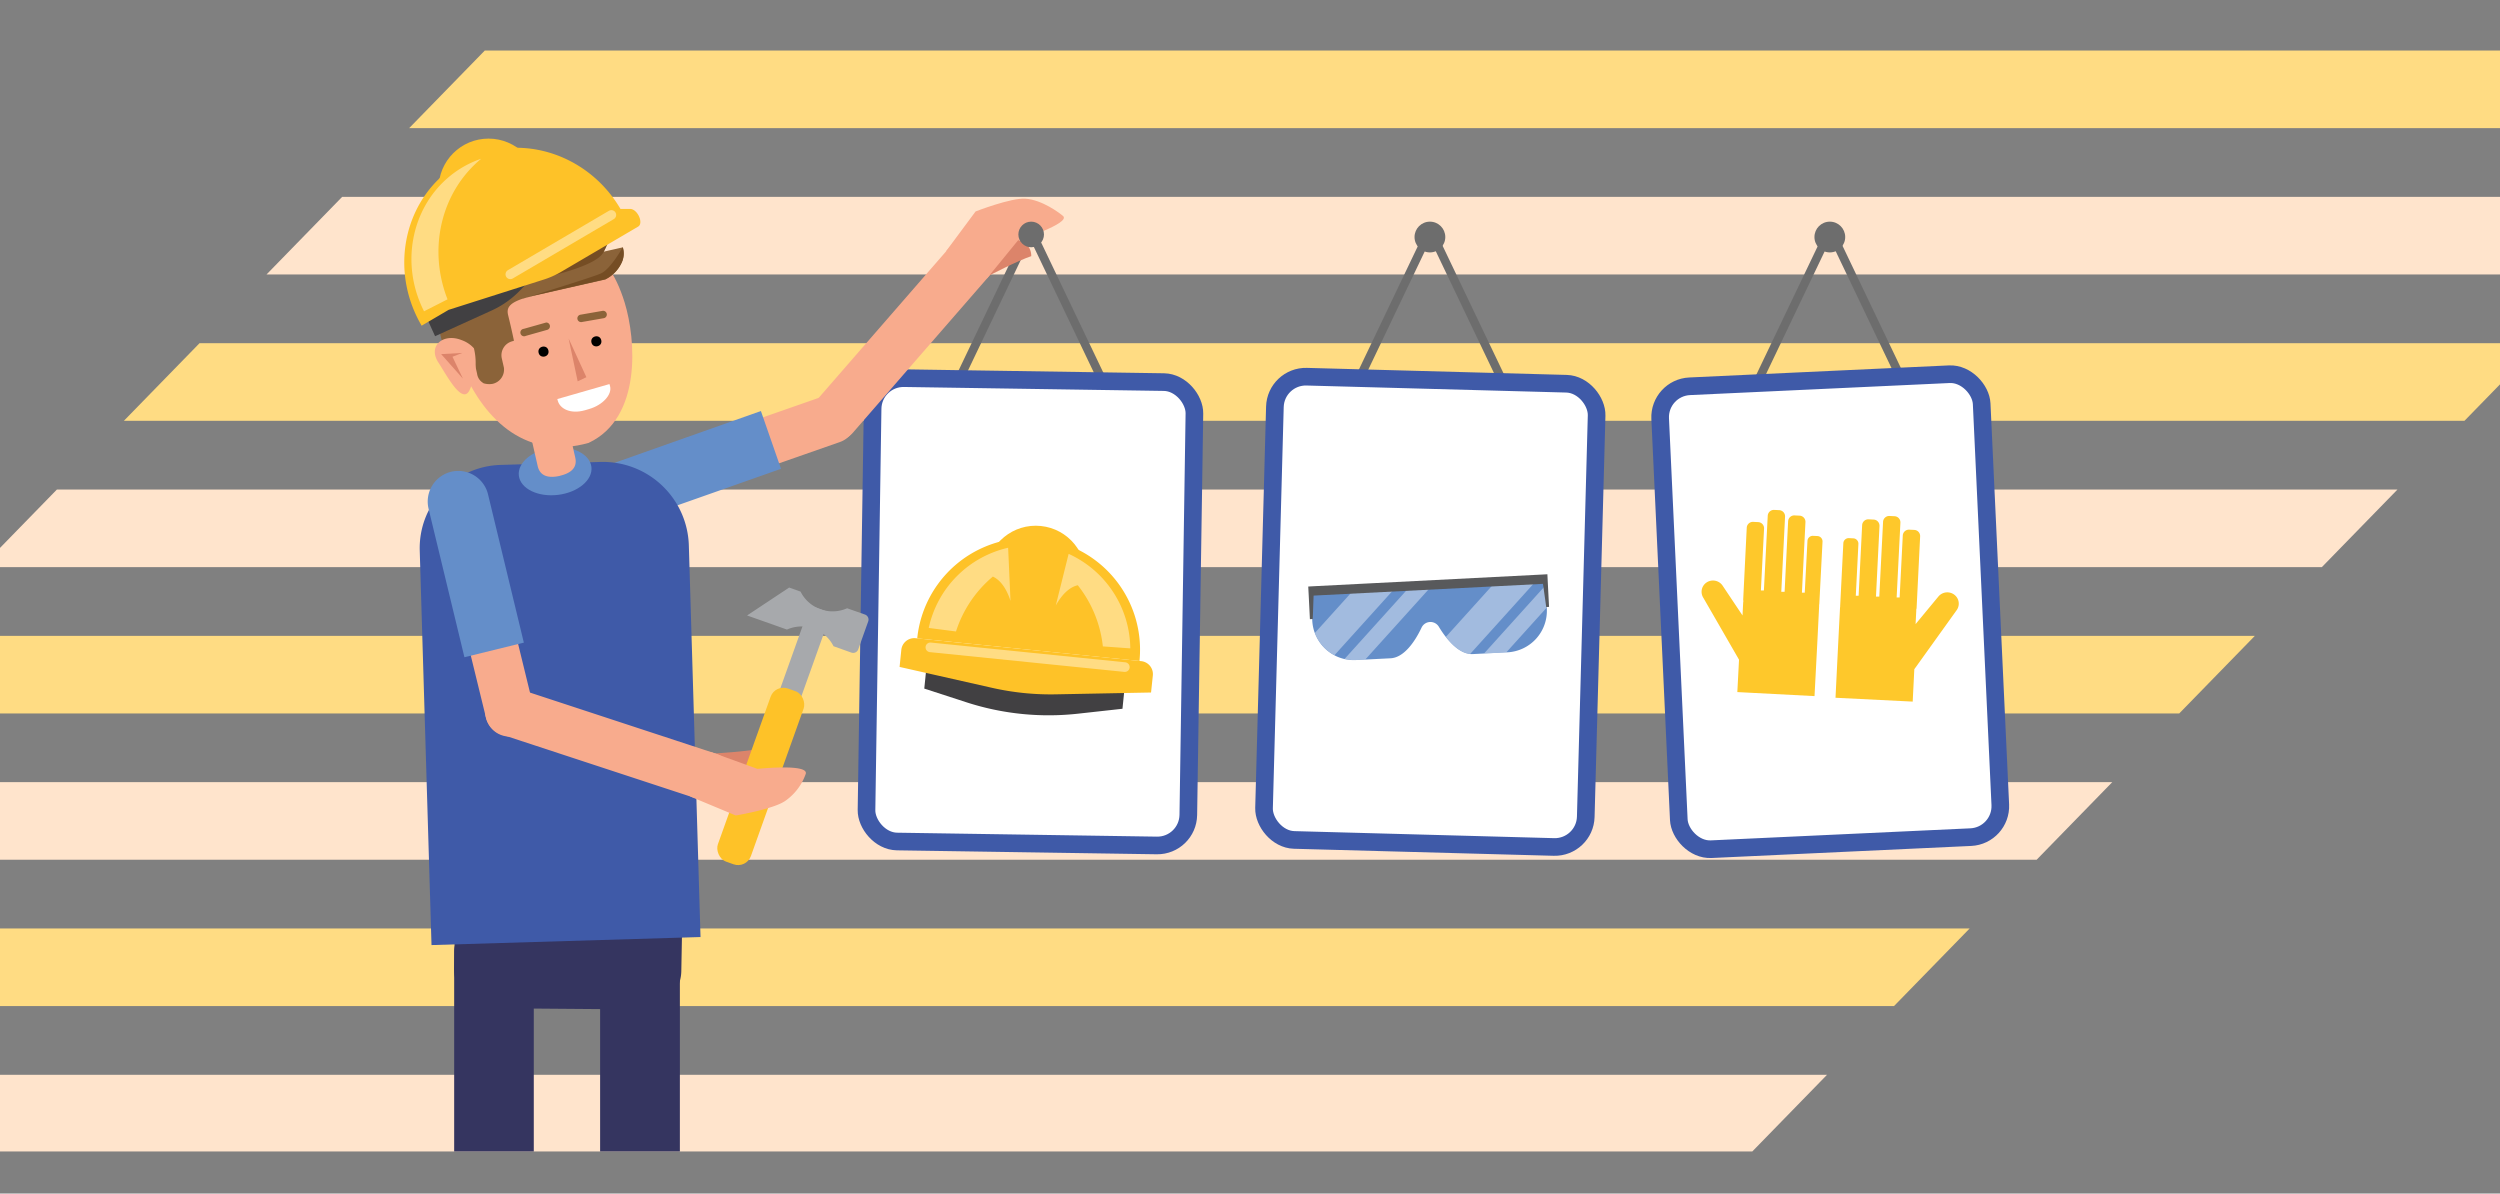 <svg id="Layer_1" data-name="Layer 1" xmlns="http://www.w3.org/2000/svg" xmlns:xlink="http://www.w3.org/1999/xlink" viewBox="0 0 708.66 338.33"><rect x="0" y="0" width="708.66" height="338.33" fill="#808080" stroke="none"/><defs><style>.cls-1,.cls-21,.cls-5{fill:none;}.cls-2{clip-path:url(#clip-path);}.cls-3{fill:#ffe4cc;}.cls-4{fill:#ffdc83;}.cls-5{stroke:#6d6d6d;stroke-miterlimit:10;stroke-width:2.41px;}.cls-18,.cls-6{fill:#fff;}.cls-6{stroke:#3f5aa8;stroke-width:5px;}.cls-21,.cls-6{stroke-linecap:round;stroke-linejoin:round;}.cls-17,.cls-7{fill:#dc846a;}.cls-8{fill:#a7a9ac;}.cls-9{fill:#fec228;}.cls-10{fill:#353560;}.cls-11,.cls-14{fill:#f8ab8d;}.cls-12{fill:#648ec9;}.cls-13{fill:#3f5aa8;}.cls-14,.cls-17{fill-rule:evenodd;}.cls-15{fill:#8b6339;}.cls-16{fill:#754d24;}.cls-19{fill:#6d6d6d;}.cls-20{fill:#414042;}.cls-21{stroke:#ffdc83;stroke-width:2.73px;}.cls-22{fill:#fec82b;}.cls-23{clip-path:url(#clip-path-2);}.cls-24{opacity:0.4;}.cls-25{fill:#58595b;}</style><clipPath id="clip-path"><polygon id="_Clipping_Path_" data-name="&lt;Clipping Path&gt;" class="cls-1" points="496.72 326.39 -166.75 326.39 211.94 -62.13 875.41 -62.13 496.72 326.39"/></clipPath><clipPath id="clip-path-2"><path id="_Clipping_Path_2" data-name="&lt;Clipping Path&gt;" class="cls-1" d="M405.36,166.33l-1.06.05-32.72,1.68.4,7.87a11.79,11.79,0,0,0,12.38,11.17l9.82-.5c3.67-.19,6.76-4.41,8.78-8.69a2.78,2.78,0,0,1,4.9-.25c2.45,4.06,5.95,7.94,9.62,7.75l9.82-.5a11.79,11.79,0,0,0,11.17-12.38l-.4-7.87Z"/></clipPath></defs><title>R-L23-U27</title><g class="cls-2"><g id="_Group_" data-name="&lt;Group&gt;"><g id="_Group_2" data-name="&lt;Group&gt;"><rect id="_Rectangle_" data-name="&lt;Rectangle&gt;" class="cls-3" x="-37.17" y="55.81" width="778.33" height="22"/><rect id="_Rectangle_2" data-name="&lt;Rectangle&gt;" class="cls-4" x="-30.1" y="180.24" width="775.93" height="22"/><rect id="_Rectangle_3" data-name="&lt;Rectangle&gt;" class="cls-4" x="-37.17" y="97.29" width="778.33" height="22"/><rect id="_Rectangle_4" data-name="&lt;Rectangle&gt;" class="cls-3" x="-30.1" y="221.71" width="775.93" height="22"/><rect id="_Rectangle_5" data-name="&lt;Rectangle&gt;" class="cls-3" x="-37.17" y="138.76" width="778.33" height="22"/><rect id="_Rectangle_6" data-name="&lt;Rectangle&gt;" class="cls-4" x="-30.1" y="263.19" width="775.93" height="22"/><rect id="_Rectangle_7" data-name="&lt;Rectangle&gt;" class="cls-4" x="-37.17" y="14.33" width="778.33" height="22"/><rect id="_Rectangle_8" data-name="&lt;Rectangle&gt;" class="cls-3" x="-30.1" y="304.67" width="775.93" height="22"/></g><g id="_Group_3" data-name="&lt;Group&gt;"><line id="_Path_" data-name="&lt;Path&gt;" class="cls-5" x1="291.98" y1="64.94" x2="312.43" y2="107.75"/><line id="_Path_2" data-name="&lt;Path&gt;" class="cls-5" x1="292.2" y1="64.94" x2="271.75" y2="107.75"/></g><rect id="_Rectangle_9" data-name="&lt;Rectangle&gt;" class="cls-6" x="246.48" y="107.75" width="91.23" height="131.36" rx="8.78" ry="8.78" transform="translate(2.67 -4.42) rotate(0.87)"/><path id="_Path_3" data-name="&lt;Path&gt;" class="cls-7" d="M202.51,213.58s9.27-.52,13.16-1.41c2.86,4.81-4,8.43-4,8.43Z"/><g id="_Group_4" data-name="&lt;Group&gt;"><path id="_Path_4" data-name="&lt;Path&gt;" class="cls-8" d="M217.14,216.78l-.53-.19c-1.51-.54-2.13-2.66-1.39-4.74l14.38-40.24,6,2.15-5.28,14.78L221.21,214C220.47,216.08,218.65,217.32,217.14,216.78Z"/><rect id="_Rectangle_10" data-name="&lt;Rectangle&gt;" class="cls-9" x="210.69" y="194.02" width="9.94" height="52.11" rx="3.85" ry="3.85" transform="translate(86.65 -59.74) rotate(19.67)"/><path id="_Path_5" data-name="&lt;Path&gt;" class="cls-8" d="M240.13,172.42a10.14,10.14,0,0,1-13.2-4.72l-3.23-1.15-11.93,7.91,11.3,4a10.14,10.14,0,0,1,13.2,4.72l5.07,1.81a1.52,1.52,0,0,0,1.94-.92l2.83-7.93a1.52,1.52,0,0,0-.92-1.94Z"/></g><path id="_Rectangle_11" data-name="&lt;Rectangle&gt;" class="cls-10" d="M128.75,262.86h22.57a0,0,0,0,1,0,0V453.65a6.93,6.93,0,0,1-6.93,6.93h-8.71a6.93,6.93,0,0,1-6.93-6.93V262.86A0,0,0,0,1,128.75,262.86Z" transform="translate(280.06 723.45) rotate(180)"/><path id="_Rectangle_12" data-name="&lt;Rectangle&gt;" class="cls-10" d="M170.11,262.86h22.57a0,0,0,0,1,0,0V453.65a6.93,6.93,0,0,1-6.93,6.93H177a6.93,6.93,0,0,1-6.93-6.93V262.86A0,0,0,0,1,170.11,262.86Z" transform="translate(362.79 723.45) rotate(-180)"/><path id="_Path_6" data-name="&lt;Path&gt;" class="cls-10" d="M129.12,253.95l64.39.52-.38,20.67a11.06,11.06,0,0,1-11.15,11l-42.27-.34a11.06,11.06,0,0,1-11-11.15Z"/><path id="_Path_7" data-name="&lt;Path&gt;" class="cls-11" d="M173.22,140.58h0A6.9,6.9,0,0,0,182,144.9l56-19.57a6.9,6.9,0,0,0,4.32-8.75h0a6.9,6.9,0,0,0-8.75-4.32l-56,19.57A6.9,6.9,0,0,0,173.22,140.58Z"/><path id="_Path_8" data-name="&lt;Path&gt;" class="cls-12" d="M215.69,116.51l5.7,16.38-40.82,14.39a8.69,8.69,0,0,1-11-5.34h0a8.69,8.69,0,0,1,5.34-11Z"/><path id="_Rectangle_13" data-name="&lt;Rectangle&gt;" class="cls-13" d="M120.26,131.33h76.29a0,0,0,0,1,0,0V243.2A23.59,23.59,0,0,1,173,266.79H144.64a24.38,24.38,0,0,1-24.38-24.38V131.33a0,0,0,0,1,0,0Z" transform="translate(322.7 393.3) rotate(178.29)"/><path id="_Path_9" data-name="&lt;Path&gt;" class="cls-11" d="M128.71,137.57h0a6.9,6.9,0,0,1,8.39,5l14.08,57.62a6.9,6.9,0,0,1-5,8.39h0a6.9,6.9,0,0,1-8.39-5L123.72,146A6.9,6.9,0,0,1,128.71,137.57Z"/><path id="_Path_10" data-name="&lt;Path&gt;" class="cls-12" d="M131.65,186.3l16.84-4.14-10.16-42.07a8.69,8.69,0,0,0-10.49-6.35h0a8.69,8.69,0,0,0-6.35,10.49Z"/><ellipse id="_Path_11" data-name="&lt;Path&gt;" class="cls-12" cx="157.36" cy="133.59" rx="10.36" ry="6.73" transform="translate(-14.91 19.88) rotate(-6.9)"/><path id="_Path_12" data-name="&lt;Path&gt;" class="cls-11" d="M154,113.63l-.19,0a5.48,5.48,0,0,1,6.57,4.29l2.68,11.76c.69,3-1.37,4.5-4.41,5.2l.09,0c-3,.69-5.62.28-6.32-2.75l-2.68-11.76A5.65,5.65,0,0,1,154,113.63Z"/><path id="_Path_13" data-name="&lt;Path&gt;" class="cls-14" d="M166.9,125.53c-17.19,4.89-29.36-5.85-35.84-21.18-6.82-16.14,1.27-32.62,14.9-35.77,15.51-3.58,25.94.41,31.1,17.16,3.24,10.52,4.9,32.7-10.16,39.78Z"/><path id="_Path_14" data-name="&lt;Path&gt;" class="cls-15" d="M123.77,82.85c-.71,4.82.8,11.48,2,15.67a4.35,4.35,0,0,1,3.41-1.73,5.2,5.2,0,0,1,.61,0h0l.3,0,.31,0,.33.07L131,97l.39.11.31.11.31.12.3.14.31.16c.2.11.4.23.59.36,0,0,0,0,0,0l.12.09.07.06.08.06,0,0,0,0,0,0,0,0,1.76,7.73a3.55,3.55,0,0,0,1.42,2.41,4.31,4.31,0,0,0,.45.31,5.67,5.67,0,0,0,2.51.15,4.14,4.14,0,0,0,3.22-4.59l-.63-2.77A4.1,4.1,0,0,1,145,96.8l.69-.21c-.66-3.16-1.26-5.65-1.64-7.19-.47-1.91,0-3.35,4.12-4.74l.12,0c.36-.12.75-.24,1.18-.36l.09,0c.73-.21,1.55-.41,2.46-.62l19.56-4.45.21-.11a9.9,9.9,0,0,0,4.52-4.88,6,6,0,0,0,.2-4.12l-5.42,1.23A11.26,11.26,0,0,0,172.84,66a26.3,26.3,0,0,0-.11-6.21l-9,2s-10.48-4.49-20.28-1.37C128,65.32,125.12,76.63,125.12,76.63A17.42,17.42,0,0,0,118,77C120.63,78.88,122.07,79.65,123.77,82.85Z"/><path id="_Path_15" data-name="&lt;Path&gt;" class="cls-16" d="M149.59,84.23c.73-.21,1.55-.41,2.46-.62l19.56-4.45.21-.11a9.9,9.9,0,0,0,4.52-4.88,6,6,0,0,0,.2-4.12s-3.46,6.31-6.32,7.52l-.22.09C167.06,78.82,153.92,82.9,149.59,84.23Z"/><g id="_Group_5" data-name="&lt;Group&gt;"><line id="_Path_16" data-name="&lt;Path&gt;" class="cls-15" x1="171.06" y1="89.12" x2="164.82" y2="90.21"/><path id="_Path_17" data-name="&lt;Path&gt;" class="cls-15" d="M171.44,90.1a1.06,1.06,0,0,0-.56-2l-6.24,1.09a1.06,1.06,0,1,0,.36,2.08l6.24-1.09Z"/></g><g id="_Group_6" data-name="&lt;Group&gt;"><line id="_Path_18" data-name="&lt;Path&gt;" class="cls-15" x1="154.87" y1="92.47" x2="148.77" y2="94.19"/><path id="_Path_19" data-name="&lt;Path&gt;" class="cls-15" d="M154.78,91.42a1.06,1.06,0,0,1,.37,2.07l-6.1,1.72a1.06,1.06,0,1,1-.57-2l6.1-1.72Z"/></g><circle id="_Path_20" data-name="&lt;Path&gt;" cx="154.07" cy="99.66" r="1.43" transform="translate(-18.28 36.68) rotate(-12.82)"/><circle id="_Path_21" data-name="&lt;Path&gt;" cx="169.05" cy="96.75" r="1.43" transform="translate(-17.26 39.93) rotate(-12.82)"/><path id="_Path_22" data-name="&lt;Path&gt;" class="cls-16" d="M172.73,59.74s-1.68,8.72-6.13,11.85c-3.78,2.66-24,8-24,8a35.68,35.68,0,0,0,6.66.07c1.9-.23,20-3.75,21.88-8.33A17.93,17.93,0,0,0,172.73,59.74Z"/><g id="_Group_7" data-name="&lt;Group&gt;"><path id="_Path_23" data-name="&lt;Path&gt;" class="cls-14" d="M134.34,98.73a8.39,8.39,0,0,0-3.52-2.33c-5.11-2.05-9.68,1.59-6.53,6.39,2.2,3.35,6.59,11.86,8.71,8A17.82,17.82,0,0,0,134.34,98.73Z"/><polygon id="_Path_24" data-name="&lt;Path&gt;" class="cls-17" points="131.06 100.04 125.05 100.38 131.22 107.33 128.26 101.12 131.06 100.04"/></g><polygon id="_Path_25" data-name="&lt;Path&gt;" class="cls-17" points="161.18 95.95 163.75 108.1 166.22 106.92 161.18 95.95"/><path id="_Path_26" data-name="&lt;Path&gt;" class="cls-11" d="M137.84,199.58h0a6.9,6.9,0,0,1,8.67-4.48l56.35,18.51a6.9,6.9,0,0,1,4.48,8.67h0a6.9,6.9,0,0,1-8.67,4.48l-56.35-18.51A6.9,6.9,0,0,1,137.84,199.58Z"/><path id="_Path_27" data-name="&lt;Path&gt;" class="cls-11" d="M232,123.28h0a6.9,6.9,0,0,0,9.74-.59l38.92-44.76a6.9,6.9,0,0,0-.59-9.74h0a6.9,6.9,0,0,0-9.74.59l-38.92,44.76A6.9,6.9,0,0,0,232,123.28Z"/><path id="_Path_28" data-name="&lt;Path&gt;" class="cls-7" d="M280.33,78.14s8.23-4.3,12-5.53c0-5.59-7.79-5.16-7.79-5.16Z"/><path id="_Path_29" data-name="&lt;Path&gt;" class="cls-18" d="M167,115.94c3.84-1.1,6.6-4.14,5.92-6.51l-.16-.56-14.78,4.25.16.56c.62,2.15,3.53,3.8,7.71,2.6Z"/><path id="_Path_30" data-name="&lt;Path&gt;" class="cls-11" d="M195.64,225.77l12.93,5.39s10.59-1.77,14-4.12a15.65,15.65,0,0,0,5.82-7.65c1-3-13.68-1.44-13.68-1.44l-13.07-4.74Z"/><path id="_Path_31" data-name="&lt;Path&gt;" class="cls-11" d="M268.19,71.19l8.35-11.25s10-3.9,14.12-3.62c4.79.32,9.79,4.13,10.67,4.9,2.35,2.05-12.77,6.93-12.77,6.93l-8.8,10.77Z"/><circle id="_Path_32" data-name="&lt;Path&gt;" class="cls-19" cx="292.3" cy="66.46" r="3.63"/><g id="_Group_8" data-name="&lt;Group&gt;"><line id="_Path_33" data-name="&lt;Path&gt;" class="cls-5" x1="405.33" y1="64.94" x2="425.78" y2="107.75"/><line id="_Path_34" data-name="&lt;Path&gt;" class="cls-5" x1="405.55" y1="64.94" x2="385.1" y2="107.75"/></g><rect id="_Rectangle_14" data-name="&lt;Rectangle&gt;" class="cls-6" x="359.83" y="107.75" width="91.23" height="131.36" rx="8.78" ry="8.78" transform="translate(4.84 -10.9) rotate(1.55)"/><circle id="_Path_35" data-name="&lt;Path&gt;" class="cls-19" cx="405.33" cy="67.19" r="4.36"/><g id="_Group_9" data-name="&lt;Group&gt;"><line id="_Path_36" data-name="&lt;Path&gt;" class="cls-5" x1="518.69" y1="64.94" x2="539.14" y2="107.75"/><line id="_Path_37" data-name="&lt;Path&gt;" class="cls-5" x1="518.91" y1="64.94" x2="498.45" y2="107.75"/></g><rect id="_Rectangle_15" data-name="&lt;Rectangle&gt;" class="cls-6" x="473.18" y="107.75" width="91.23" height="131.36" rx="8.78" ry="8.78" transform="translate(-7.48 24.23) rotate(-2.66)"/><circle id="_Path_38" data-name="&lt;Path&gt;" class="cls-19" cx="518.69" cy="67.19" r="4.36"/><path id="_Path_39" data-name="&lt;Path&gt;" class="cls-20" d="M154.13,64.23,139.46,79.55,120.14,88.3l3.19,7,16-7.27a26.33,26.33,0,0,0,8.15-5.77l12.19-12.72Z"/><path id="_Path_40" data-name="&lt;Path&gt;" class="cls-9" d="M178.59,59.22h-2.71c-9.59-16.33-30-22.16-45.55-13S109.93,76,119.52,92.32l7.65-4.49,26.93-8.57A23.92,23.92,0,0,0,159,77.09l21.9-12.86C182.52,63.25,180.71,59.22,178.59,59.22Z"/><line id="_Path_41" data-name="&lt;Path&gt;" class="cls-21" x1="173.3" y1="60.93" x2="144.66" y2="77.76"/><g id="_Group_10" data-name="&lt;Group&gt;"><path id="_Path_42" data-name="&lt;Path&gt;" class="cls-22" d="M554.54,173.1a3.17,3.17,0,0,0-.39-4.38h0a3.28,3.28,0,0,0-4.67.36L543,176.91l.18-3.54a3.76,3.76,0,0,0,0-.54,1.73,1.73,0,0,0,.11-.52l1-20.27a1.75,1.75,0,0,0-1.66-1.83l-1.43-.07a1.75,1.75,0,0,0-1.83,1.66l-.89,17.55-.85,0,1.07-21.19a1.75,1.75,0,0,0-1.66-1.83l-1.43-.07a1.75,1.75,0,0,0-1.83,1.66l-1.07,21.19-.94,0,1-20a1.75,1.75,0,0,0-1.66-1.83l-1.43-.07a1.75,1.75,0,0,0-1.83,1.66l-1,20-.8,0,.74-14.68a1.52,1.52,0,0,0-1.44-1.59l-1.24-.06a1.52,1.52,0,0,0-1.59,1.44l-.89,17.63a1.5,1.5,0,0,0,0,.33,3.75,3.75,0,0,0-.06.5l-.49,9.64h0l-.78,15.71,21.88,1.09.46-9.18h0Z"/><path id="_Path_43" data-name="&lt;Path&gt;" class="cls-22" d="M515.65,172a3.77,3.77,0,0,0,0-.51,1.5,1.5,0,0,0,.06-.33l.91-17.62a1.52,1.52,0,0,0-1.44-1.59l-1.24-.06a1.52,1.52,0,0,0-1.59,1.44L511.58,168l-.8,0,1-20a1.75,1.75,0,0,0-1.65-1.83l-1.43-.07a1.75,1.75,0,0,0-1.83,1.65l-1,20-.94,0L506,146.44a1.75,1.75,0,0,0-1.65-1.83l-1.43-.07a1.75,1.75,0,0,0-1.83,1.65L500,167.38l-.85,0,.9-17.55a1.75,1.75,0,0,0-1.65-1.83l-1.43-.07a1.75,1.75,0,0,0-1.83,1.65l-1,20.27a1.73,1.73,0,0,0,.05.53,3.75,3.75,0,0,0-.07.54l-.18,3.54L488.29,166a3.28,3.28,0,0,0-4.61-.84h0a3.17,3.17,0,0,0-.83,4.32L492.95,187h0l-.48,9.18,21.88,1.14.82-15.71h0Z"/></g><g id="_Group_11" data-name="&lt;Group&gt;"><path id="_Path_44" data-name="&lt;Path&gt;" class="cls-12" d="M405.36,166.33l-1.06.05-32.72,1.68.4,7.87a11.79,11.79,0,0,0,12.38,11.17l9.82-.5c3.67-.19,6.76-4.41,8.78-8.69a2.78,2.78,0,0,1,4.9-.25c2.45,4.06,5.95,7.94,9.62,7.75l9.82-.5a11.79,11.79,0,0,0,11.17-12.38l-.4-7.87Z"/><g id="_Clip_Group_" data-name="&lt;Clip Group&gt;"><g class="cls-23"><g id="_Group_12" data-name="&lt;Group&gt;" class="cls-24"><rect id="_Rectangle_16" data-name="&lt;Rectangle&gt;" class="cls-18" x="379.81" y="141.53" width="8.35" height="63.28" transform="translate(214.97 -212.66) rotate(42.07)"/><rect id="_Rectangle_17" data-name="&lt;Rectangle&gt;" class="cls-18" x="388.61" y="147.73" width="4.47" height="63.28" transform="translate(220.89 -215.66) rotate(42.07)"/><rect id="_Rectangle_18" data-name="&lt;Rectangle&gt;" class="cls-18" x="419.8" y="139.49" width="8.35" height="63.28" transform="translate(223.9 -239.98) rotate(42.07)"/><rect id="_Rectangle_19" data-name="&lt;Rectangle&gt;" class="cls-18" x="428.6" y="145.68" width="4.47" height="63.28" transform="translate(229.82 -242.98) rotate(42.07)"/></g></g></g><polygon id="_Path_45" data-name="&lt;Path&gt;" class="cls-25" points="437.02 162.87 372.45 166.17 370.84 166.26 370.98 168.9 371.31 175.51 372.12 175.47 372.36 168.83 437.38 165.5 438.3 172.08 439.1 172.03 438.76 165.43 438.63 162.78 437.02 162.87"/></g><circle id="_Path_46" data-name="&lt;Path&gt;" class="cls-9" cx="138.48" cy="53.45" r="14.16"/><path id="_Path_47" data-name="&lt;Path&gt;" class="cls-4" d="M136.4,45a28.6,28.6,0,0,0-9.51,5.46c-10.31,8.93-13.43,24.51-6.69,37.78l6.66-3.39C121.28,70.66,124.93,54.5,136.4,45Z"/><g id="_Group_13" data-name="&lt;Group&gt;"><path id="_Path_48" data-name="&lt;Path&gt;" class="cls-9" d="M323,187.36a31.66,31.66,0,0,0-63-6.4Z"/><path id="_Path_49" data-name="&lt;Path&gt;" class="cls-20" d="M318.18,200.91,305.6,202.3A75.53,75.53,0,0,1,274,199.09l-12-3.9.7-6.9L318.88,194Z"/><circle id="_Path_50" data-name="&lt;Path&gt;" class="cls-9" cx="293.63" cy="163.2" r="14.16" transform="translate(101.57 438.82) rotate(-84.2)"/><path id="_Path_51" data-name="&lt;Path&gt;" class="cls-9" d="M326.28,196.3l-27,.52a75.32,75.32,0,0,1-18-1.83L255,189.05l.49-4.83a3.7,3.7,0,0,1,4.06-3.31l63.93,6.5a3.7,3.7,0,0,1,3.31,4.06Z"/><line id="_Path_52" data-name="&lt;Path&gt;" class="cls-21" x1="263.72" y1="183.5" x2="318.85" y2="189.1"/><g id="_Group_14" data-name="&lt;Group&gt;"><path id="_Path_53" data-name="&lt;Path&gt;" class="cls-4" d="M285.77,155.27h0A29.79,29.79,0,0,0,263.26,178l7.73,1a33.77,33.77,0,0,1,10.45-15.56c1.68.78,3.62,2.64,5,6.9Z"/><path id="_Path_54" data-name="&lt;Path&gt;" class="cls-4" d="M302.92,157h0a29.79,29.79,0,0,1,17.48,26.79l-7.78-.56a33.77,33.77,0,0,0-7.11-17.34c-1.8.42-4.07,1.86-6.24,5.76Z"/></g></g></g></g></svg>